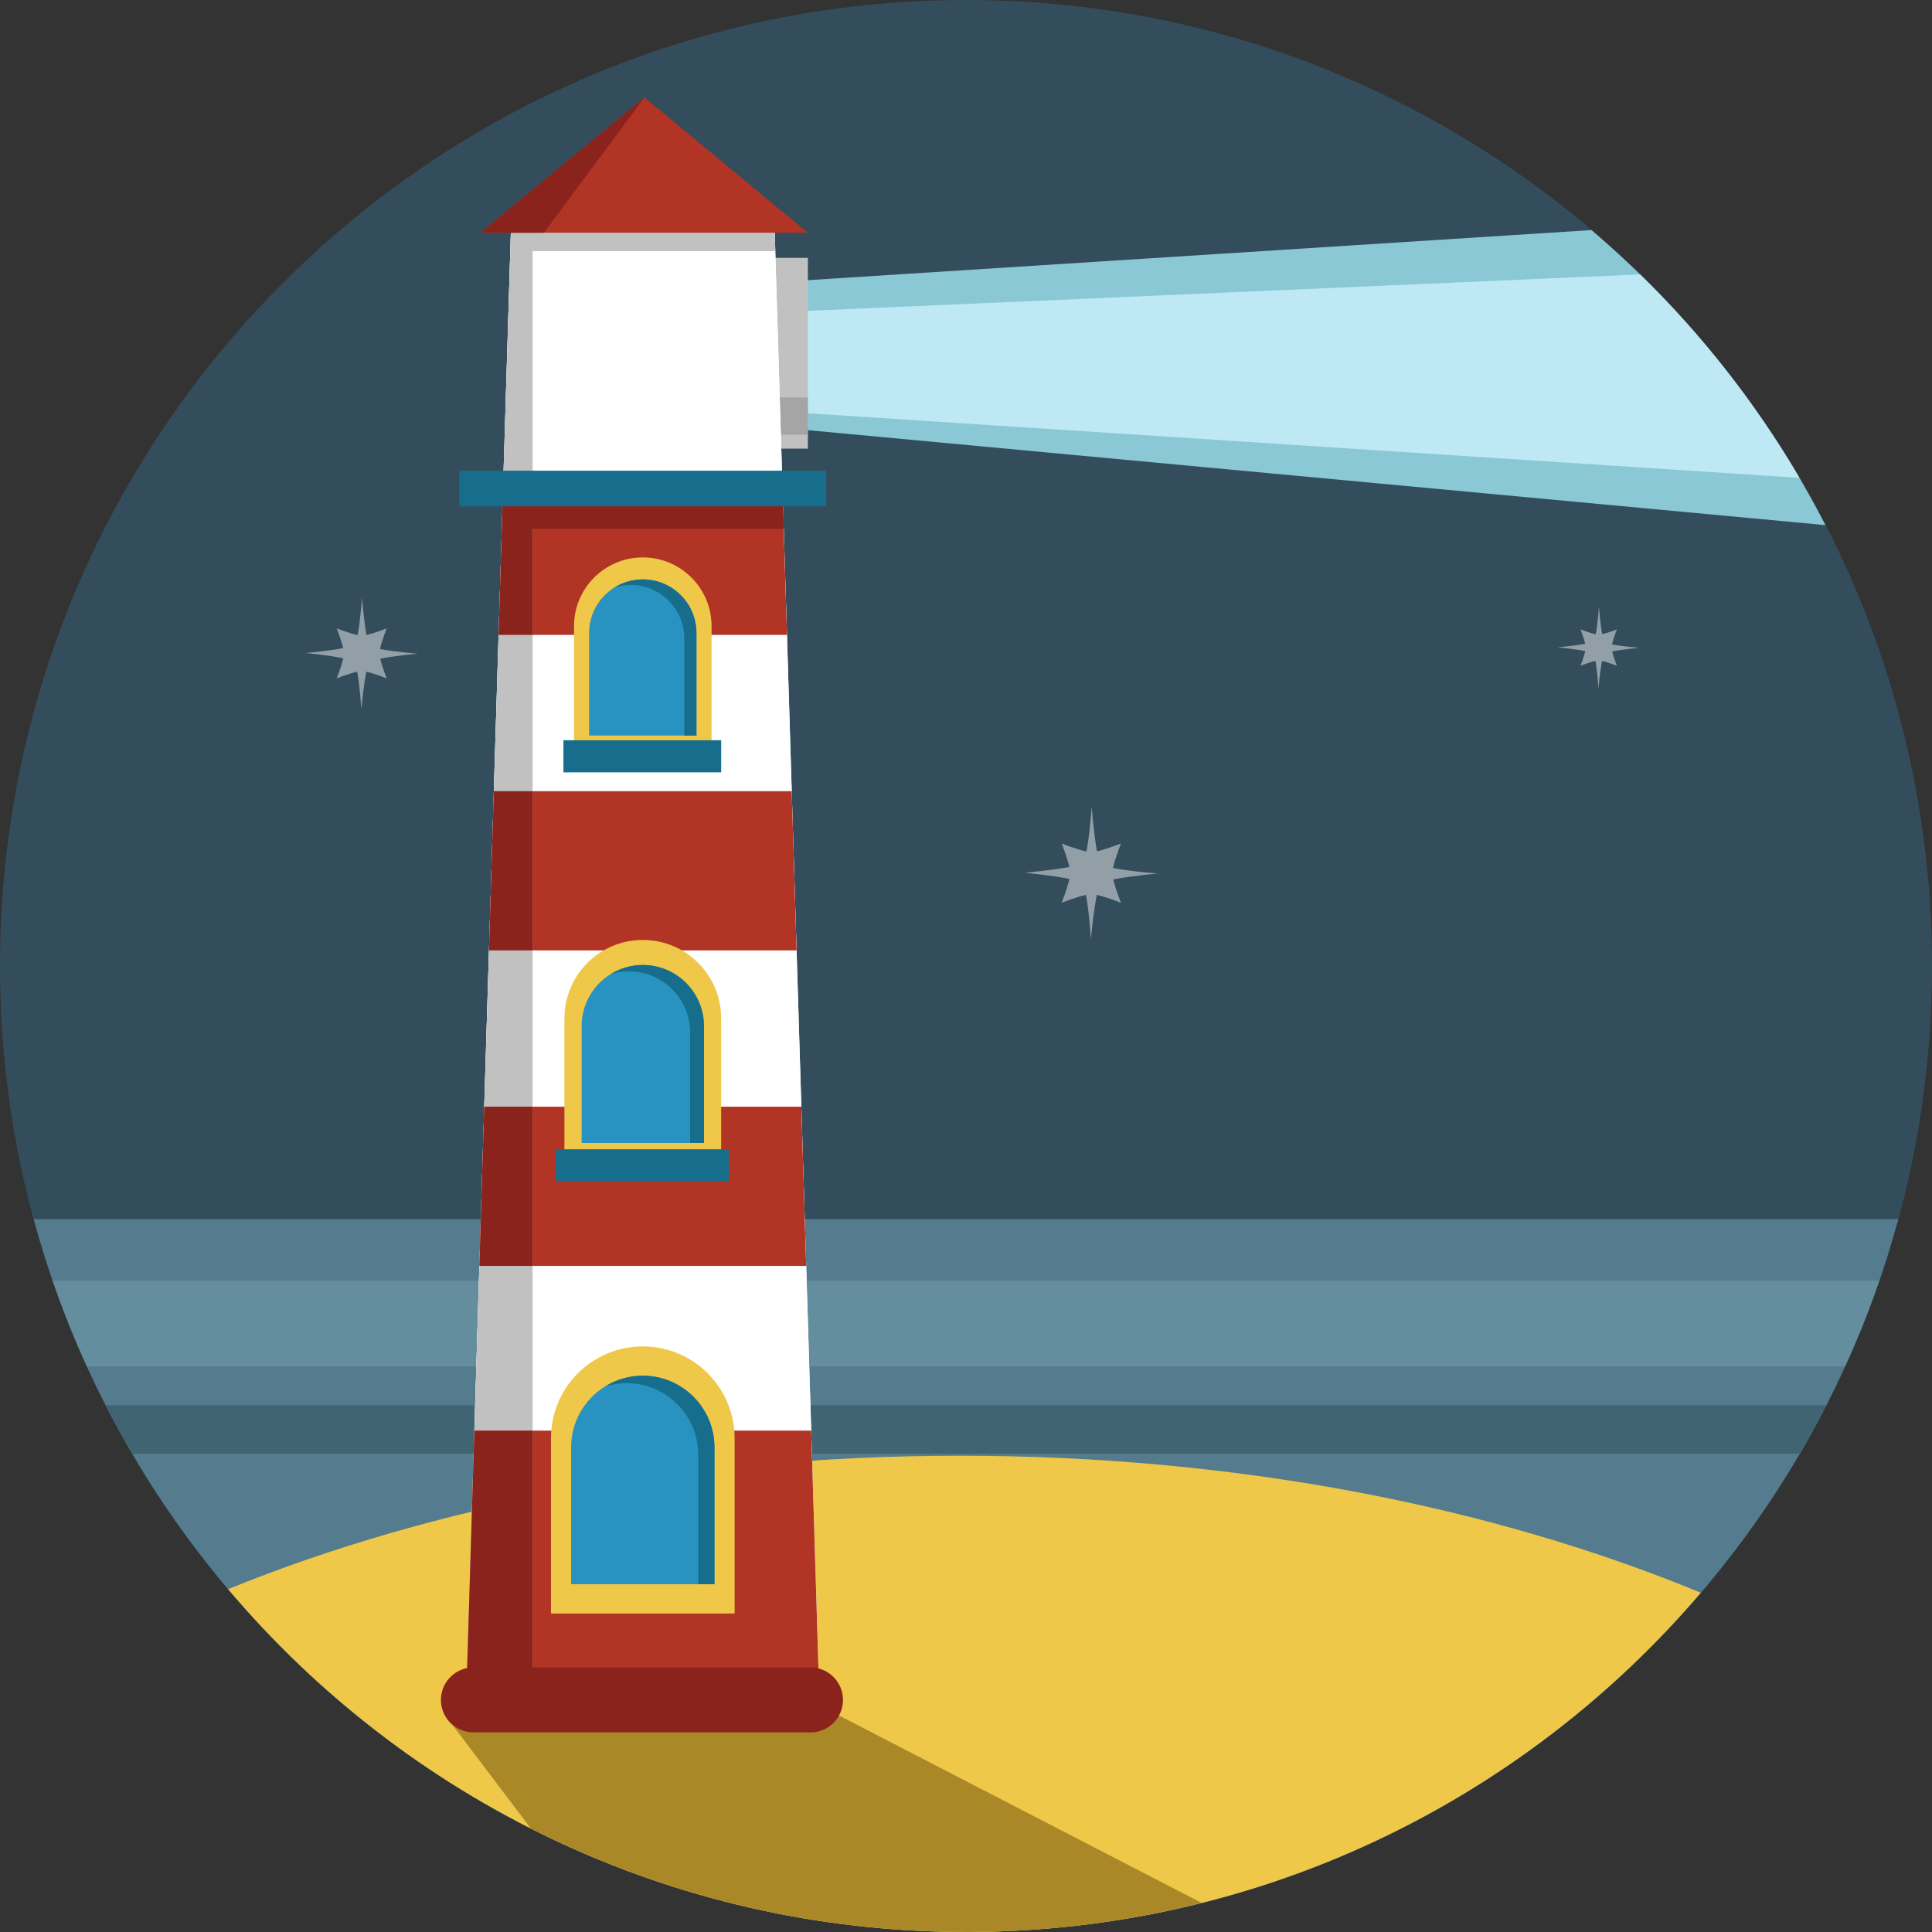 <?xml version="1.0" encoding="iso-8859-1"?>
<!-- Generator: Adobe Illustrator 17.0.0, SVG Export Plug-In . SVG Version: 6.00 Build 0)  -->
<!DOCTYPE svg PUBLIC "-//W3C//DTD SVG 1.1//EN" "http://www.w3.org/Graphics/SVG/1.1/DTD/svg11.dtd">
<svg version="1.1" id="Layer_1" xmlns="http://www.w3.org/2000/svg" xmlns:xlink="http://www.w3.org/1999/xlink" x="0px" y="0px"
	 width="512px" height="512px" viewBox="0 0 512 512" style="enable-background:new 0 0 512 512;" xml:space="preserve">
<rect x="0" y="0" width="512" height="512" fill="#333333" stroke="none"/>
<path id="bg_53_" style="fill:#334D5C;" d="M512,256c0,141.383-114.61,256-256,256C114.616,512,0,397.383,0,256
	C0,114.621,114.616,0,256,0C397.39,0,512,114.621,512,256z"/>
<path style="fill:#939FA7;" d="M295.026,233.068c4.499-0.918,11.814-1.578,11.814-1.578s-7.417-0.572-11.889-1.459
	c0.545-2.531,2.108-6.494,2.108-6.494s-3.814,1.504-6.348,2.072c-0.852-4.525-1.402-11.854-1.402-11.854s-0.516,7.518-1.385,11.901
	c-2.518-0.524-6.568-2.12-6.568-2.12s1.447,3.672,2.04,6.205c-4.577,0.899-11.821,1.545-11.821,1.545s7.314,0.7,11.845,1.645
	c-0.574,2.533-2.063,6.309-2.063,6.309s3.906-1.539,6.438-2.094c0.837,4.432,1.313,11.875,1.313,11.875s0.637-7.471,1.562-11.862
	c2.537,0.562,6.39,2.081,6.39,2.081S295.625,235.602,295.026,233.068z"/>
<path style="fill:#557B8E;" d="M503.061,323.074H8.939C38.422,431.912,137.835,512,256,512
	C374.172,512,473.581,431.912,503.061,323.074z"/>
<path style="fill:#416472;" d="M35.051,385.25h441.898c2.468-4.211,4.809-8.498,7.038-12.857H28.016
	C30.242,376.752,32.586,381.039,35.051,385.25z"/>
<path style="fill:#648D9E;" d="M23.043,362.117h465.914c3.377-7.401,6.41-14.985,9.082-22.744H13.962
	C16.633,347.132,19.666,354.716,23.043,362.117z"/>
<path style="fill:#939FA7;" d="M427.242,172.637c2.761-0.562,7.25-0.967,7.25-0.967s-4.552-0.352-7.295-0.896
	c0.334-1.551,1.293-3.984,1.293-3.984s-2.341,0.924-3.895,1.271c-0.524-2.777-0.861-7.273-0.861-7.273s-0.315,4.611-0.848,7.304
	c-1.549-0.321-4.032-1.302-4.032-1.302s0.888,2.254,1.251,3.809c-2.808,0.551-7.254,0.947-7.254,0.947s4.487,0.428,7.268,1.009
	c-0.352,1.555-1.266,3.871-1.266,3.871s2.398-0.944,3.951-1.283c0.513,2.718,0.804,7.286,0.804,7.286s0.391-4.586,0.959-7.28
	c1.558,0.345,3.922,1.277,3.922,1.277S427.608,174.191,427.242,172.637z"/>
<path style="fill:#939FA7;" d="M100.759,174.561c3.796-0.773,9.969-1.33,9.969-1.33s-6.259-0.482-10.028-1.233
	c0.459-2.132,1.774-5.476,1.774-5.476s-3.216,1.268-5.354,1.748c-0.721-3.82-1.182-10.002-1.182-10.002s-0.435,6.34-1.167,10.043
	c-2.129-0.443-5.541-1.789-5.541-1.789s1.217,3.097,1.718,5.234c-3.862,0.76-9.972,1.301-9.972,1.301s6.169,0.59,9.992,1.388
	c-0.483,2.138-1.738,5.324-1.738,5.324s3.293-1.298,5.431-1.766c0.702,3.736,1.104,10.017,1.104,10.017s0.536-6.304,1.319-10.008
	c2.141,0.473,5.389,1.757,5.389,1.757S101.265,176.695,100.759,174.561z"/>
<path style="fill:#8AC8D6;" d="M421.743,60.973L190.751,75.741v36.078l293.008,27.345C468.344,109.172,447.2,82.631,421.743,60.973z
	"/>
<path style="fill:#BEE9F4;" d="M434.656,72.729L190.751,83.402v24.594l286.13,18.637C465.238,106.799,451.018,88.682,434.656,72.729
	z"/>
<rect x="204.87" y="68.336" style="fill:#C1C1C1;" width="9.228" height="50.559"/>
<rect x="204.87" y="105.316" style="fill:#A5A5A5;" width="9.228" height="9.889"/>
<path style="fill:#EFC84A;" d="M450.726,422.093c-55.19-22.831-122.994-36.308-196.324-36.308
	c-72.294,0-139.201,13.102-193.952,35.355c46.855,55.425,116.805,90.69,195.029,90.848c0.238,0,0.474,0.006,0.712,0.006
	C334.097,511.938,403.81,477.045,450.726,422.093z"/>
<path style="fill:#AA8827;" d="M221.852,454.369l-103.784,0.303l22.596,29.891c34.513,17.463,73.509,27.343,114.815,27.426
	c0.238,0,0.474,0.006,0.712,0.006c21.485-0.015,42.347-2.694,62.277-7.699L221.852,454.369z"/>
<polygon style="fill:#FFFFFF;" points="216.962,444.245 123.728,444.245 135.381,61.688 205.308,61.688 "/>
<polygon style="fill:#FFFFFF;" points="216.962,444.245 123.728,444.245 135.381,61.688 205.308,61.688 "/>
<polygon style="fill:#B23424;" points="123.728,444.245 216.962,444.245 214.979,379.131 125.71,379.131 "/>
<polygon style="fill:#B23424;" points="127.041,335.473 213.648,335.473 212.365,293.293 128.324,293.293 "/>
<polygon style="fill:#B23424;" points="129.59,251.859 211.1,251.859 209.819,209.68 130.87,209.68 "/>
<polygon style="fill:#B23424;" points="132.136,168.246 208.554,168.246 207.268,126.063 133.419,126.063 "/>
<path style="fill:#EFC84A;" d="M194.679,427.598v-46.457c0-13.44-10.892-24.332-24.336-24.332
	c-13.441,0-24.332,10.892-24.332,24.332v46.457H194.679z"/>
<path style="fill:#2893C0;" d="M189.34,419.827V383.57c0-10.49-8.507-18.996-18.997-18.996c-10.489,0-18.993,8.506-18.993,18.996
	v36.257H189.34z"/>
<path style="fill:#176E8C;" d="M170.343,364.574c-3.638,0-7.026,1.048-9.918,2.819c1.774-0.548,3.663-0.846,5.622-0.846
	c10.489,0,18.993,8.501,18.993,18.993v34.286h4.3V383.57C189.34,373.08,180.833,364.574,170.343,364.574z"/>
<path style="fill:#EFC84A;" d="M191.114,309.521v-39.653c0-11.473-9.299-20.771-20.771-20.771c-11.469,0-20.768,9.299-20.768,20.771
	v39.653H191.114z"/>
<path style="fill:#2893C0;" d="M186.556,302.893V271.94c0-8.951-7.259-16.21-16.213-16.21c-8.953,0-16.209,7.259-16.209,16.21
	v30.953H186.556z"/>
<path style="fill:#176E8C;" d="M170.343,255.73c-3.105,0-5.999,0.893-8.468,2.405c1.519-0.467,3.13-0.723,4.803-0.723
	c8.95,0,16.21,7.259,16.21,16.209v29.272h3.668V271.94C186.556,262.988,179.297,255.73,170.343,255.73z"/>
<path style="fill:#EFC84A;" d="M188.571,200.75v-34.801c0-10.066-8.158-18.228-18.229-18.228c-10.066,0-18.225,8.161-18.225,18.228
	v34.801H188.571z"/>
<path style="fill:#2893C0;" d="M184.569,194.93v-27.16c0-7.857-6.365-14.224-14.227-14.224c-7.857,0-14.226,6.366-14.226,14.224
	v27.16H184.569z"/>
<path style="fill:#176E8C;" d="M170.343,153.546c-2.724,0-5.267,0.776-7.429,2.108c1.331-0.408,2.745-0.632,4.211-0.632
	c7.857,0,14.229,6.366,14.229,14.224v25.684h3.216v-27.16C184.569,159.912,178.204,153.546,170.343,153.546z"/>
<polygon style="fill:#C1C1C1;" points="141.143,119.061 133.631,119.061 123.728,444.245 141.143,444.245 "/>
<polygon style="fill:#89231B;" points="125.71,379.131 123.728,444.245 141.143,444.245 141.143,379.131 "/>
<polygon style="fill:#89231B;" points="141.143,335.473 141.143,293.293 128.324,293.293 127.86,308.544 127.041,335.473 "/>
<polygon style="fill:#89231B;" points="141.143,209.68 130.87,209.68 130.858,210.053 129.59,251.859 141.143,251.859 "/>
<polygon style="fill:#89231B;" points="207.696,140.123 207.268,126.063 141.143,126.063 133.419,126.063 132.136,168.246 
	141.143,168.246 141.143,140.123 "/>
<rect x="149.311" y="196.172" style="fill:#176E8C;" width="41.807" height="8.509"/>
<rect x="147.276" y="304.572" style="fill:#176E8C;" width="45.878" height="8.51"/>
<path style="fill:#89231B;" d="M223.399,450.498c0,4.752-3.85,8.602-8.602,8.602h-89.352c-4.752,0-8.601-3.85-8.601-8.602l0,0
	c0-4.752,3.85-8.601,8.601-8.601h89.352C219.55,441.897,223.399,445.746,223.399,450.498L223.399,450.498z"/>
<rect x="121.741" y="124.744" style="fill:#176E8C;" width="97.198" height="9.43"/>
<polygon style="fill:#C1C1C1;" points="205.457,66.541 205.308,61.688 141.14,61.688 135.381,61.688 135.232,66.541 135.232,66.541 
	133.503,123.375 141.14,123.375 141.14,66.541 "/>
<polygon style="fill:#B23424;" points="170.784,25.803 127.298,61.688 214.059,61.688 "/>
<polygon style="fill:#89231B;" points="170.784,25.803 127.298,61.688 144.135,61.688 "/>
<g>
</g>
<g>
</g>
<g>
</g>
<g>
</g>
<g>
</g>
<g>
</g>
<g>
</g>
<g>
</g>
<g>
</g>
<g>
</g>
<g>
</g>
<g>
</g>
<g>
</g>
<g>
</g>
<g>
</g>
</svg>
